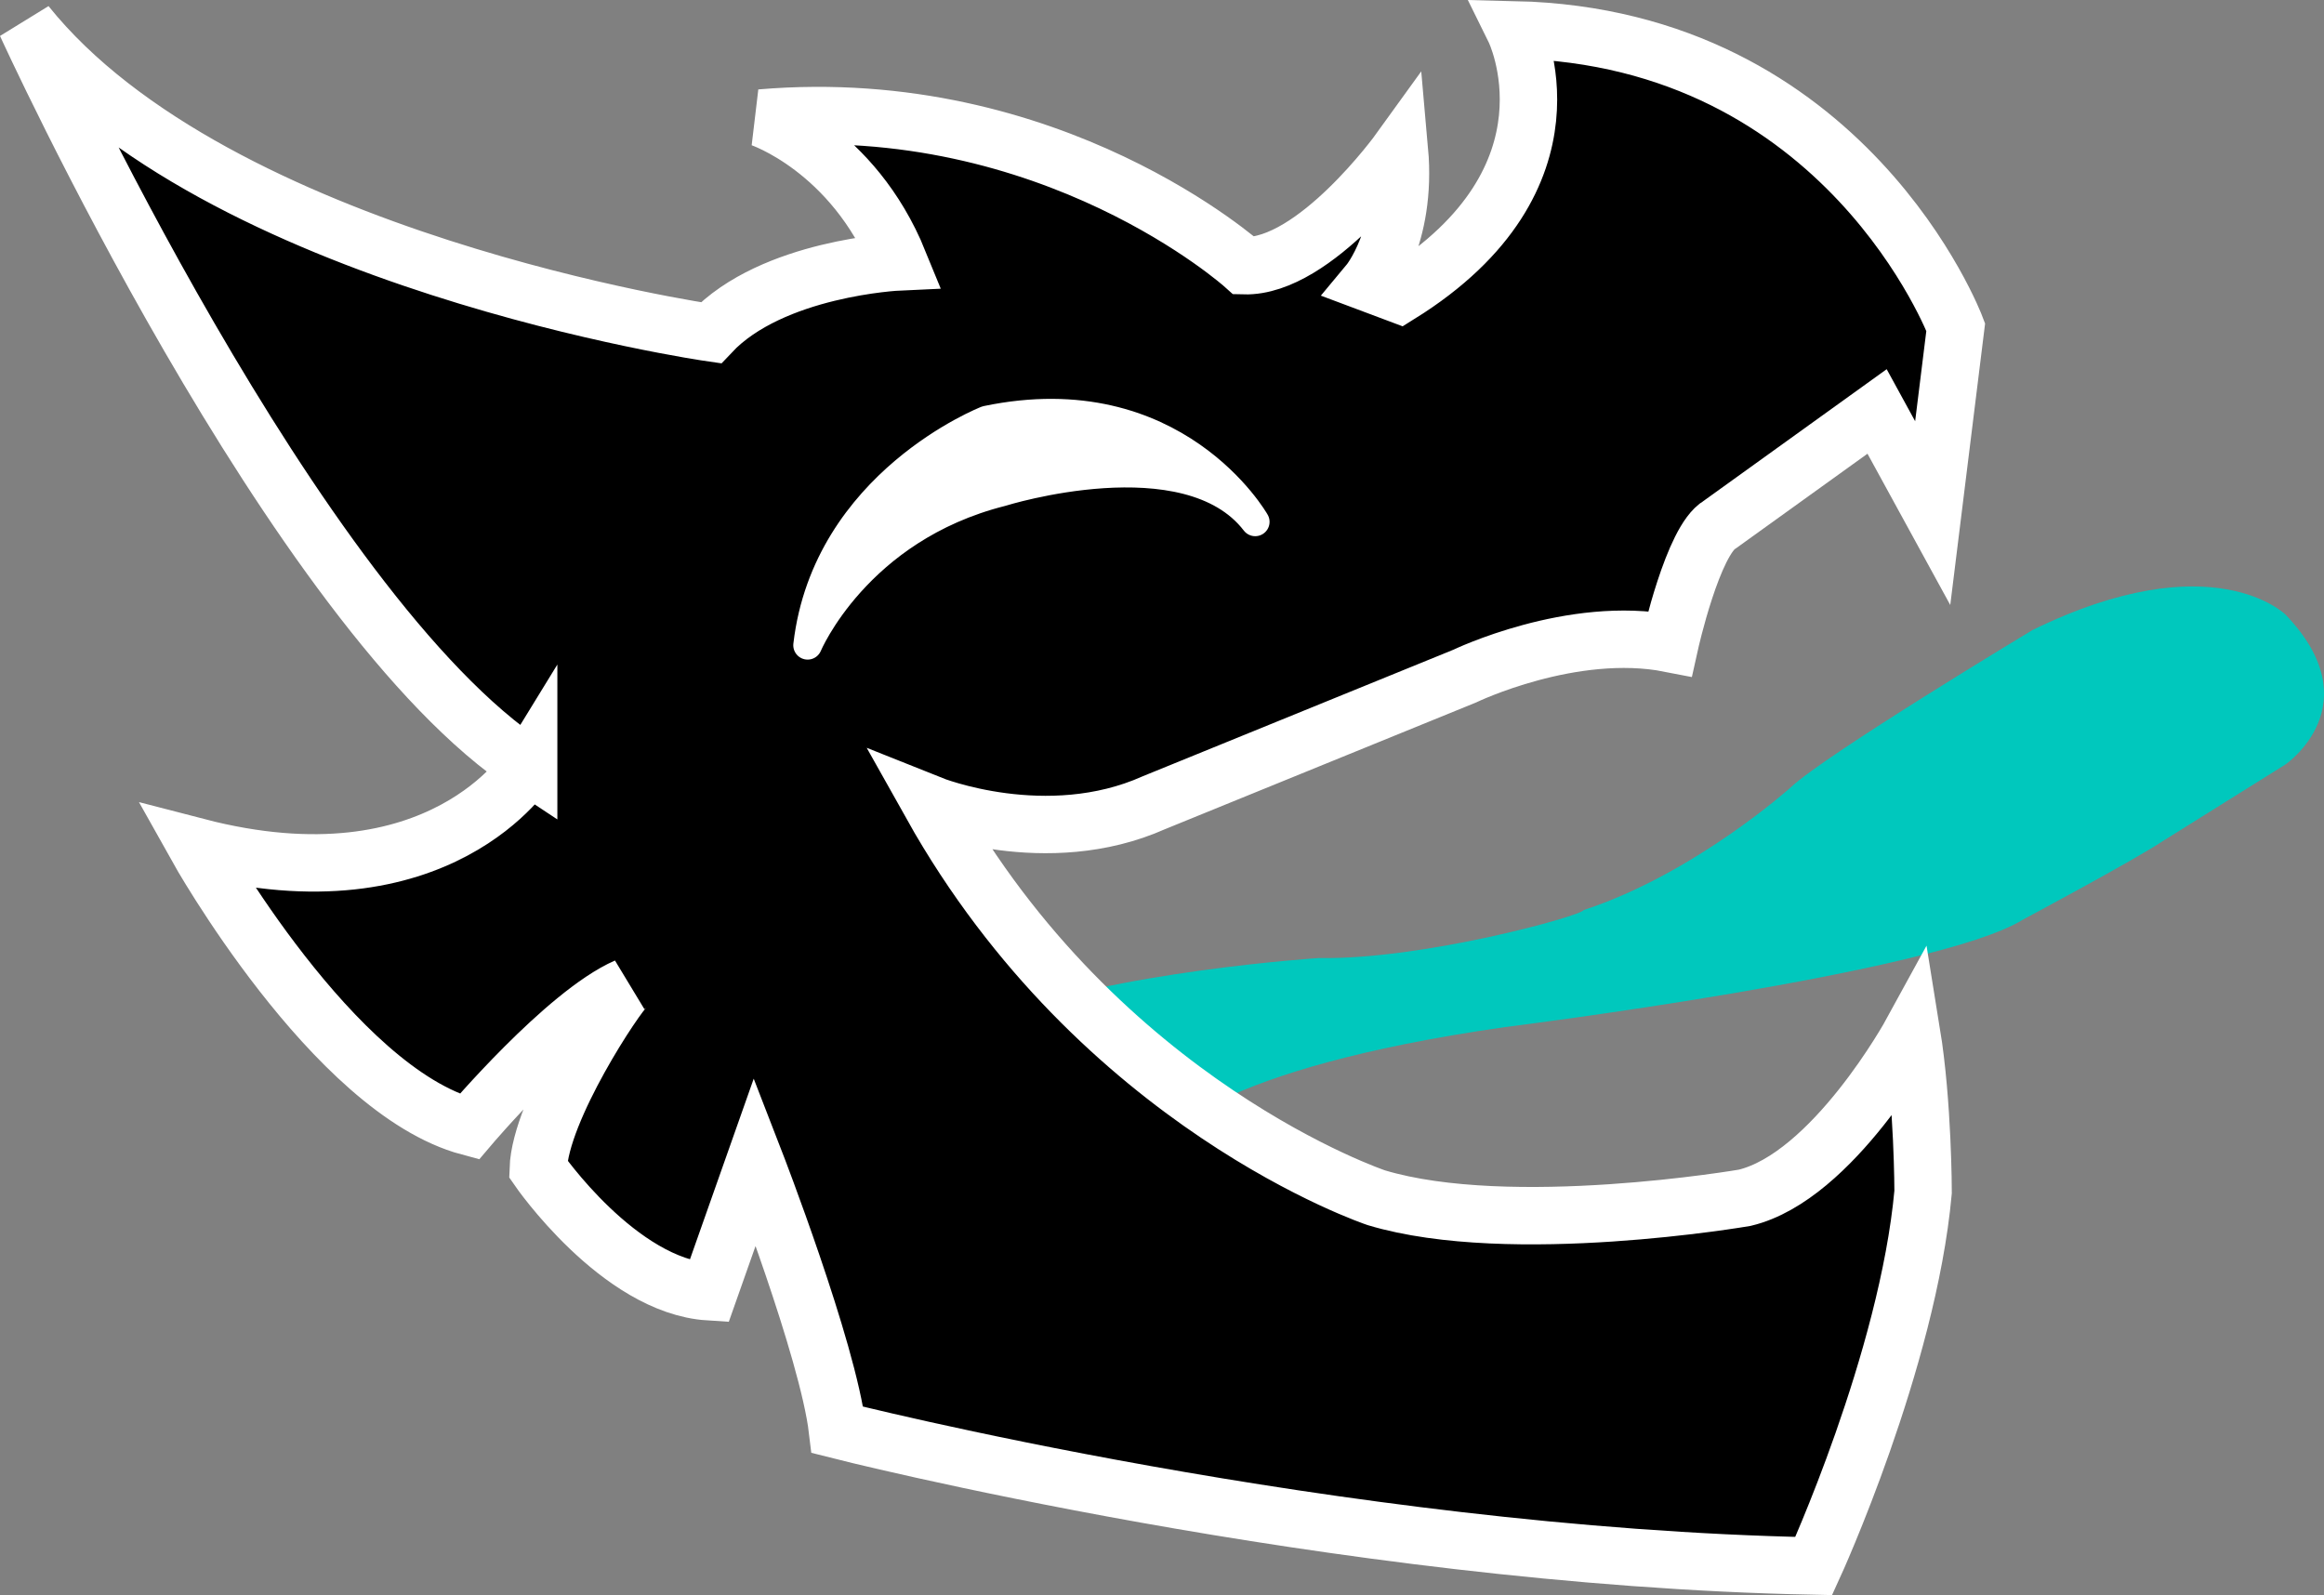 <?xml version="1.0" encoding="UTF-8" standalone="no"?>
<!-- Created with Inkscape (http://www.inkscape.org/) -->

<svg
   xmlns:dc="http://purl.org/dc/elements/1.1/"
   xmlns:cc="http://creativecommons.org/ns#"
   xmlns:rdf="http://www.w3.org/1999/02/22-rdf-syntax-ns#"
   xmlns:svg="http://www.w3.org/2000/svg"
   xmlns="http://www.w3.org/2000/svg"
   xmlns:sodipodi="http://sodipodi.sourceforge.net/DTD/sodipodi-0.dtd"
   xmlns:inkscape="http://www.inkscape.org/namespaces/inkscape"
   width="161.914mm"
   height="111.143mm"
   viewBox="0 0 161.914 111.143"
   version="1.1"
   id="svg948"
   inkscape:version="0.92.4 (5da689c313, 2019-01-14)"
   sodipodi:docname="lol.svg"
   inkscape:export-filename="D:\Peti\Fresh\emojis\lol.png"
   inkscape:export-xdpi="254"
   inkscape:export-ydpi="254">
  <rect x="0" y="0" width="161.914" height="111.143" fill="#808080" stroke="none"/>
  <defs
     id="defs942" />
  <sodipodi:namedview
     id="base"
     pagecolor="#ffffff"
     bordercolor="#666666"
     borderopacity="1.0"
     inkscape:pageopacity="0.0"
     inkscape:pageshadow="2"
     inkscape:zoom="0.49497475"
     inkscape:cx="-525.59575"
     inkscape:cy="143.06304"
     inkscape:document-units="mm"
     inkscape:current-layer="layer14"
     showgrid="false"
     inkscape:window-width="1920"
     inkscape:window-height="1001"
     inkscape:window-x="-9"
     inkscape:window-y="-9"
     inkscape:window-maximized="1"
     fit-margin-top="0"
     fit-margin-left="0"
     fit-margin-right="0"
     fit-margin-bottom="0" />
  <g
     inkscape:groupmode="layer"
     id="layer14"
     inkscape:label="tongue"
     transform="translate(-22.635,-72.69)">
    <path
       id="path1529"
       style="fill:#00c8bd;fill-opacity:1;stroke:none;stroke-width:0.265px;stroke-linecap:butt;stroke-linejoin:miter;stroke-opacity:1"
       d="m 114.525,139.445 c 0,0 -14.433,0.935 -22.451,4.143 l 11.76,8.419 m 0,0 c 0,0 3.074,-4.811 23.653,-7.751 0,0 30.068,-3.742 36.081,-7.484 0,0 7.751,-4.143 9.755,-5.479 l 8.553,-5.345 c 0,0 6.014,-4.143 0,-10.424 0,0 -5.078,-5.078 -17.64,1.069 0,0 -14.433,8.686 -16.838,10.958 0,0 -6.682,6.014 -14.433,8.553 -0.134,0.401 -11.225,3.475 -18.442,3.341"
       inkscape:connector-curvature="0" />
  </g>
  <g
     inkscape:groupmode="layer"
     id="layer12"
     inkscape:label="face"
     transform="translate(-22.635,-72.69)">
    <path
       style="fill:#000000;fill-opacity:1;stroke:#ffffff;stroke-width:4;stroke-linecap:butt;stroke-linejoin:miter;stroke-miterlimit:4;stroke-dasharray:none;stroke-opacity:1"
       d="m 59.467,126.081 c 0,0 -6.147,10.023 -23.119,5.613 0,0 9.488,16.972 18.976,19.511 0,0 6.682,-7.884 10.958,-9.755 -0.668,0.535 -6.014,8.553 -6.147,12.695 0,0 5.613,8.152 11.893,8.553 l 3.207,-9.087 c 0,0 5.078,13.096 5.746,18.709 0,0 34.611,8.82 68.02,9.488 0,0 6.548,-14.299 7.617,-26.059 0,0 0,-6.147 -0.802,-11.092 0,0 -5.479,10.023 -11.626,11.493 0,0 -16.303,2.806 -25.658,0 0,0 -19.243,-6.414 -31.003,-27.395 0,0 8.018,3.207 15.502,-0.134 l 21.649,-8.82 c 0,0 7.484,-3.608 14.299,-2.272 0,0 1.604,-7.216 3.475,-8.285 l 10.958,-7.884 3.875,7.083 1.604,-12.963 c 0,0 -7.617,-20.179 -30.736,-20.713 0,0 5.078,10.29 -8.018,18.442 l -2.138,-0.802 c 0,0 2.673,-3.207 2.138,-9.221 0,0 -5.88,8.152 -10.824,8.018 0,0 -13.363,-12.027 -33.676,-10.29 0,0 6.414,2.138 9.622,10.023 0,0 -8.82,0.401 -13.096,4.944 0,0 -34.433,-4.952 -47.708,-21.515 0,0 18.709,41.026 35.012,51.717 z"
       id="path1521"
       inkscape:connector-curvature="0" />
  </g>
  <g
     inkscape:groupmode="layer"
     id="layer13"
     inkscape:label="eye"
     transform="translate(-22.635,-72.69)">
    <path
       style="fill:#ffffff;fill-opacity:1;stroke:#ffffff;stroke-width:2;stroke-linecap:butt;stroke-linejoin:round;stroke-miterlimit:4;stroke-dasharray:none;stroke-opacity:1"
       d="m 78.903,117.65 c 0,0 3.402,-8.126 13.513,-10.678 0,0 12.946,-4.063 17.67,2.079 0,0 -5.575,-9.827 -18.71,-7.087 0,0 -11.15,4.347 -12.473,15.686 z"
       id="path1524"
       inkscape:connector-curvature="0" />
  </g>
</svg>
